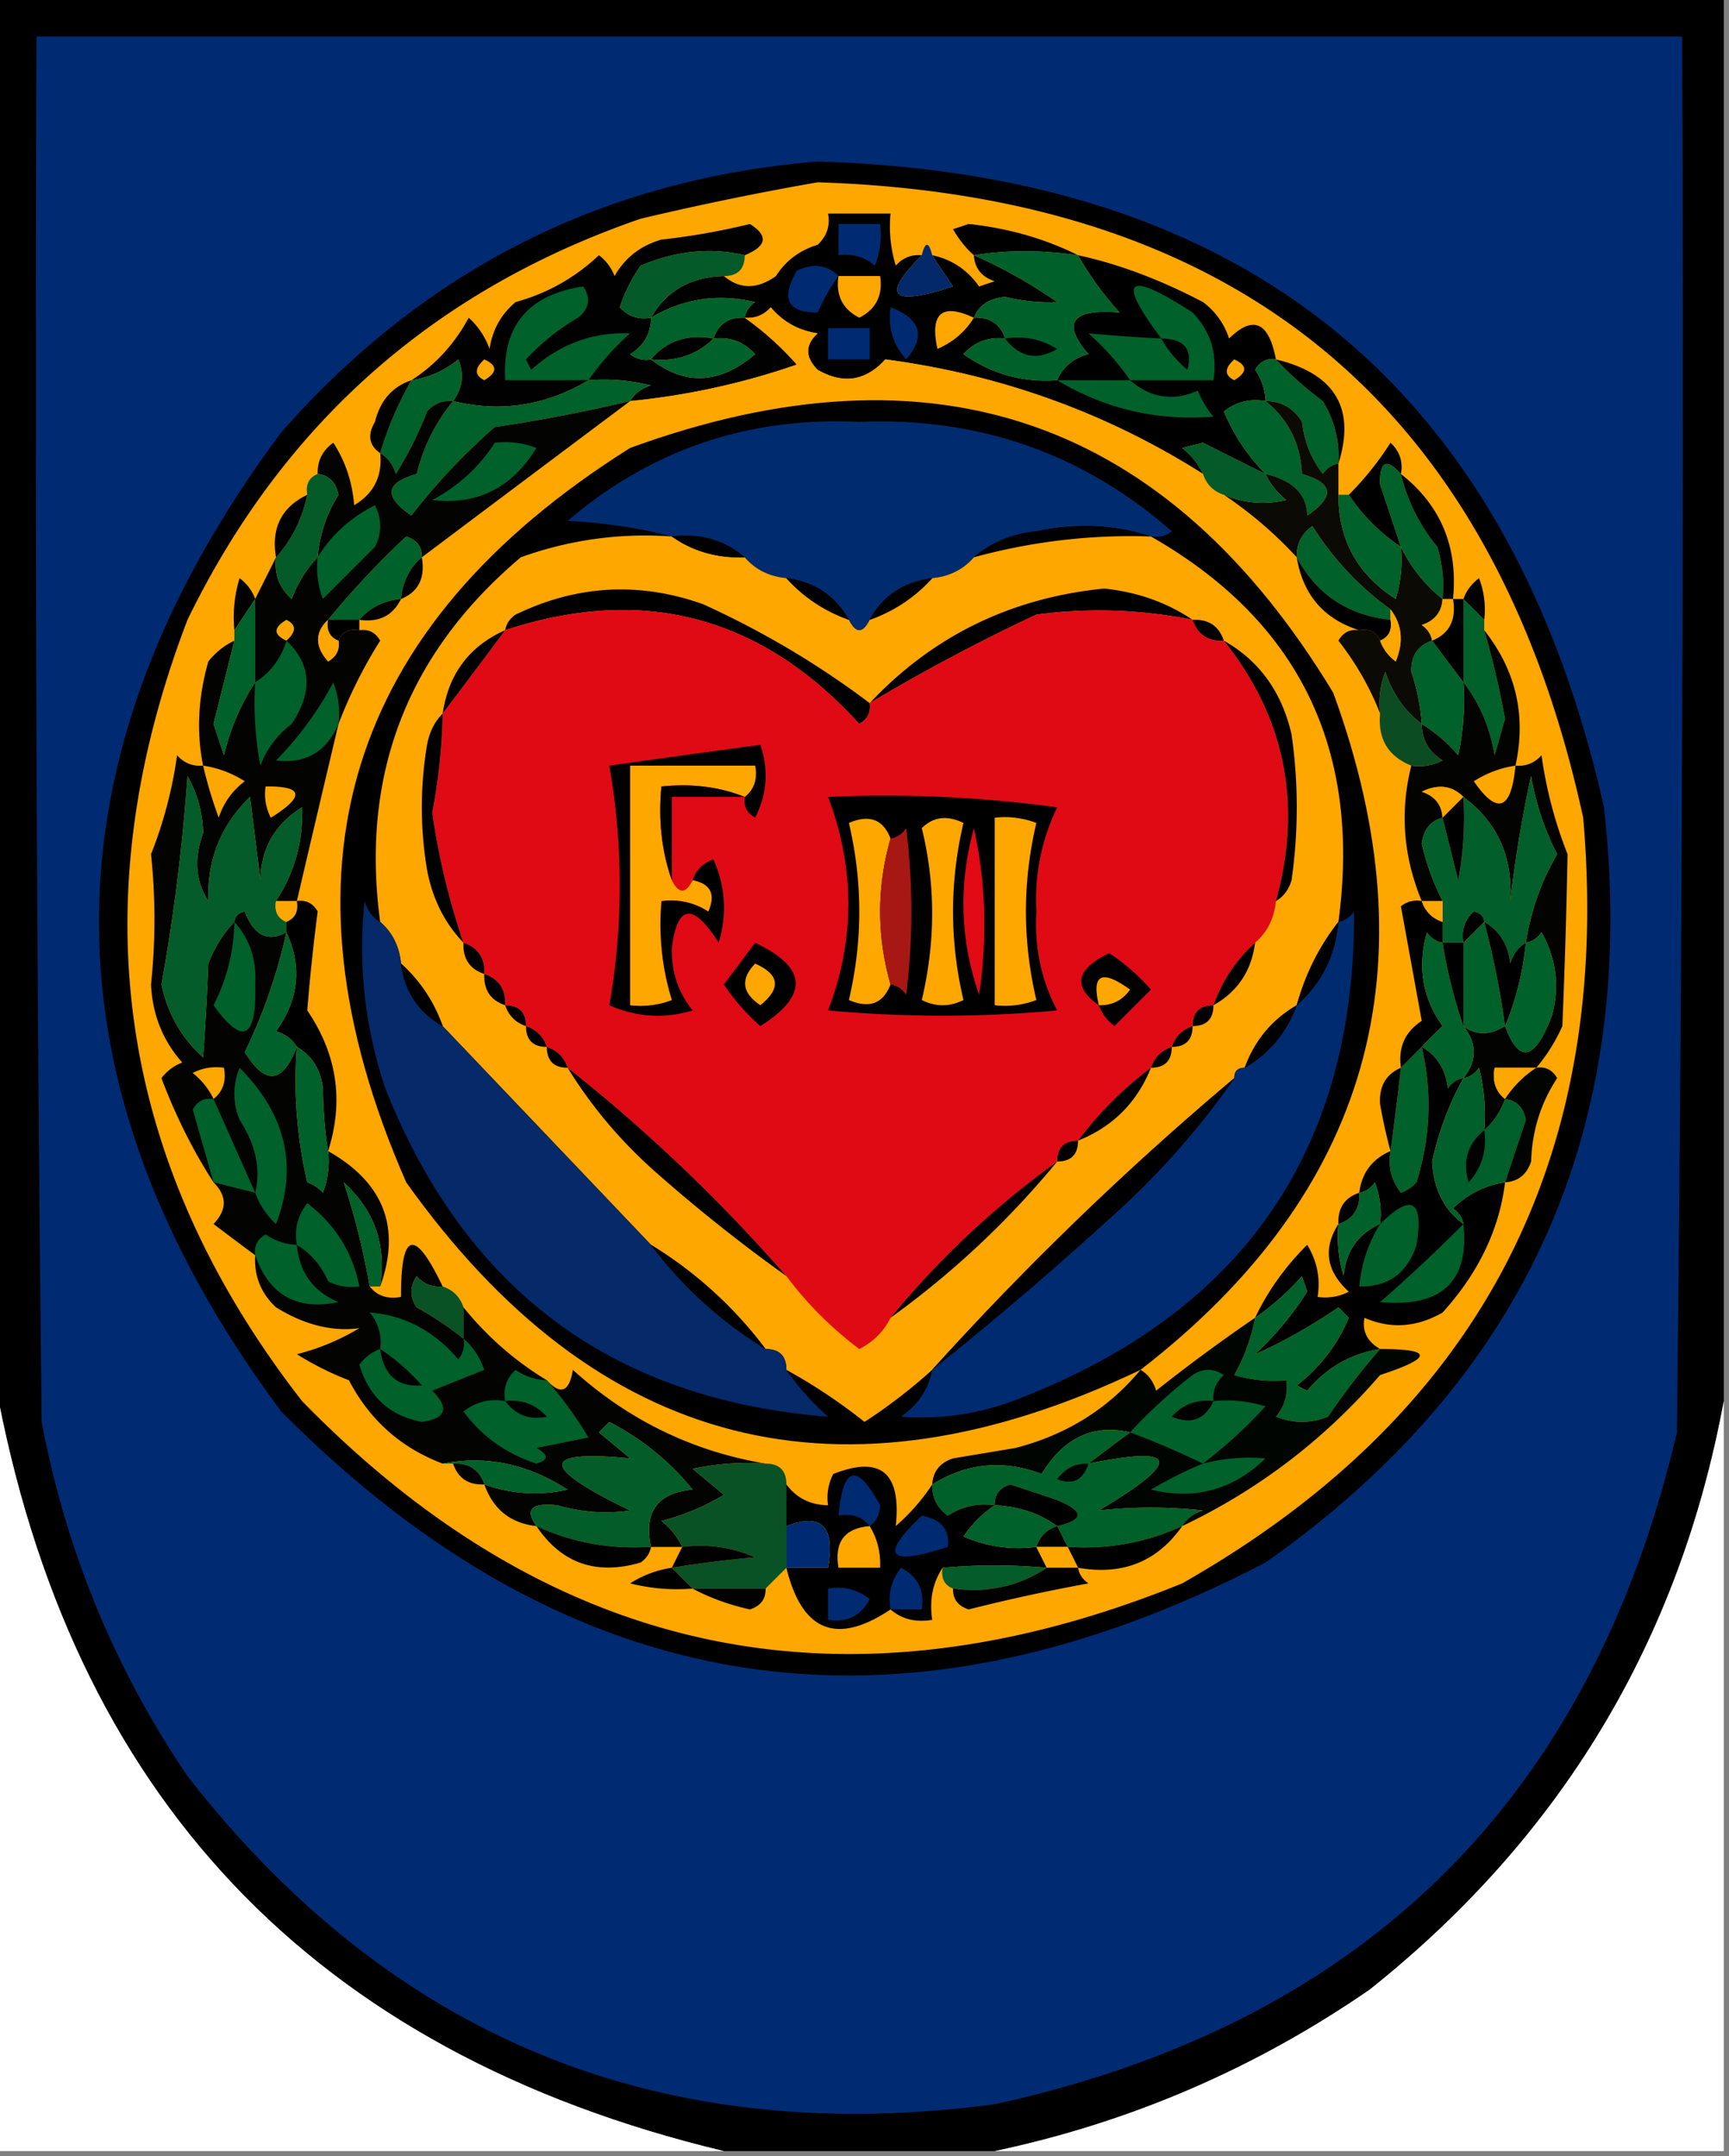 <svg xmlns="http://www.w3.org/2000/svg" width="166" height="207" style="shape-rendering:geometricPrecision;text-rendering:geometricPrecision;image-rendering:optimizeQuality;fill-rule:evenodd;clip-rule:evenodd"><rect width="100%" height="100%" fill="#808080" stroke="none"/><path style="opacity:1" d="M-.5-.5h166v135c-4.261 23.011-15.594 41.844-34 56.5-10.984 7.576-22.984 12.743-36 15.5h-26c-39.466-9.465-62.8-34.132-70-74V-.5z"/><path style="opacity:1" fill="#002b72" d="M3.5 3.5h158a8973.7 8973.7 0 0 1-.5 134c-8.257 35.257-30.09 56.757-65.5 64.5-31.986 4.246-57.82-6.254-77.5-31.5-7.003-10.336-11.67-21.669-14-34-.5-44.332-.667-88.665-.5-133z"/><path style="opacity:1" d="M78.5 15.5c41.316 1.215 66.483 21.882 75.5 62 3.402 30.686-7.431 54.853-32.5 72.5-35.231 18.283-66.731 13.45-94.5-14.5-23.333-31.333-23.333-62.667 0-94 13.763-15.639 30.93-24.305 51.5-26z"/><path style="opacity:1" fill="#fea700" d="M78.5 17.5c40.438 1.281 64.938 21.614 73.5 61 2.852 32.798-9.981 57.298-38.5 73.5-32.188 13.075-60.355 7.241-84.5-17.5-17.73-22.815-21.396-47.815-11-75C27.166 40.669 41.666 27.835 61.5 21a289.215 289.215 0 0 1 17-3.5z"/><path style="opacity:1" d="M88.5 24.5c-3.945 3.944-2.945 4.944 3 3a186.2 186.2 0 0 1-2-3c1.877.4 3.377 1.4 4.5 3l1.5-.5c-1.256-.417-1.923-1.25-2-2.5a47.811 47.811 0 0 1 8 4.5c-1.61.07-3.276-.096-5-.5-1.53.14-2.53.806-3 2 1.527-.073 2.527.594 3 2-1.603-.188-2.937.312-4 1.5 2.707 1.908 5.707 2.741 9 2.5.558-1.29 1.558-2.123 3-2.5-2.608-3.031-1.608-4.365 3-4a30.049 30.049 0 0 1-4-5.5c3.873.835 7.873 2.335 12 4.5a6.977 6.977 0 0 1 2.5 3.5c2.318-2.275 3.818-1.609 4.5 2-.876-.13-1.543.203-2 1a5.575 5.575 0 0 1 1 3c-1.478-.262-2.811.071-4 1 .967 2.29 2.3 4.29 4 6a640.09 640.09 0 0 1-6-3l-2 .5c.881.708 1.547 1.542 2 2.5-9.248-5.866-19.415-9.532-30.5-11-1.884 2.076-4.05 2.41-6.5 1-1.211-1.22-1.211-2.387 0-3.5-1.829-.273-3.329-1.107-4.5-2.5-.67.752-1.504 1.086-2.5 1 .11-.617.444-1.117 1-1.5-3.572-.847-6.906-.347-10 1.5 1.485-2.583 3.818-3.916 7-4 1.535 1.288 3.201 1.288 5 0 .936-1.474 2.27-2.474 4-3 .886-.825 1.219-1.825 1-3h6c-.16 1.7.007 3.366.5 5 .67-.752 1.504-1.086 2.5-1z"/><path style="opacity:1" fill="#000100" d="M71.5 24.5c-3.237-.773-6.57-.44-10 1a15.681 15.681 0 0 0-2 4c.825.886 1.825 1.219 3 1-.01 1.517-.677 2.684-2 3.5a2.428 2.428 0 0 0 2 .5c3.271 2.547 6.605 2.38 10-.5-1.063-1.188-2.397-1.688-4-1.5.473-1.406 1.473-2.073 3-2a29.033 29.033 0 0 1 5 4.5 69.363 69.363 0 0 1-16 3.5c.417-.722 1.084-1.222 2-1.5a18.436 18.436 0 0 0-6-.5c-4.105 2.447-8.438 3.113-13 2 .912-1.238 1.08-2.572.5-4a9.173 9.173 0 0 1-4.5 2c2.307-1.477 4.14-3.477 5.5-6a7.291 7.291 0 0 1 2 3c.273-1.829 1.107-3.329 2.5-4.5 3.061-.849 5.728-2.349 8-4.5a4.452 4.452 0 0 1 1.5 2c1.008-1.759 2.508-2.926 4.5-3.5a65.763 65.763 0 0 0 8.5-1.5c1.791 1.132 1.625 2.132-.5 3z"/><path style="opacity:1" fill="#002b72" d="M80.5 21.5h4a8.434 8.434 0 0 1-.5 4c-1.011-.837-2.178-1.17-3.5-1v-3z"/><path style="opacity:1" d="M103.5 24.5c-3.535-.512-6.868-.512-10 0-.767-.672-1.434-1.505-2-2.5l1.5-.5c3.805.407 7.305 1.407 10.5 3z"/><path style="opacity:1" fill="#045a28" d="M71.5 24.5c0 1.333-.667 2-2 2-3.182.084-5.515 1.417-7 4-1.175.219-2.175-.114-3-1a15.681 15.681 0 0 1 2-4c3.43-1.44 6.763-1.773 10-1z"/><path style="opacity:1" fill="#04296b" d="M89.5 24.5a186.2 186.2 0 0 0 2 3c-5.945 1.944-6.945.944-3-3 .333-1.333.667-1.333 1 0z"/><path style="opacity:1" fill="#002b72" d="M80.5 26.5a19.606 19.606 0 0 0-2 3.5c-2.9.01-3.566-1.323-2-4 1.566-.765 2.9-.598 4 .5z"/><path style="opacity:1" fill="#fea700" d="M80.5 26.5h4c.278 1.846-.389 3.18-2 4-1.611-.82-2.278-2.154-2-4z"/><path style="opacity:1" fill="#00612a" d="M56.5 36.5h-8c-.295-5.213 2.205-8.213 7.5-9 .75 1.135.583 2.135-.5 3a21.628 21.628 0 0 0-5 4l.5 1c2.746-2.472 5.912-3.64 9.5-3.5a25.15 25.15 0 0 0-4 4.5zM108.5 36.5a25.154 25.154 0 0 0-4-4.5c2.251.207 4.585.373 7 .5-4.342-5.773-3.342-6.606 3-2.5 1.729 1.789 2.396 3.956 2 6.5h-8zM71.5 30.5c-1.527-.073-2.527.594-3 2-2.51-.447-4.51.22-6 2a2.428 2.428 0 0 1-2-.5c1.323-.816 1.99-1.983 2-3.5 3.094-1.847 6.428-2.347 10-1.5-.556.383-.89.883-1 1.5z"/><path style="opacity:1" fill="#00602a" d="M93.5 24.5c3.132-.512 6.465-.512 10 0a30.049 30.049 0 0 0 4 5.5c-4.608-.365-5.608.969-3 4-1.442.377-2.442 1.21-3 2.5-3.293.241-6.293-.592-9-2.5 1.063-1.188 2.397-1.688 4-1.5-.473-1.406-1.473-2.073-3-2 .47-1.194 1.47-1.86 3-2 1.724.404 3.39.57 5 .5a47.811 47.811 0 0 0-8-4.5z"/><path style="opacity:1" fill="#fea700" d="M115.5 45.5c.333 1 1 1.667 2 2a38.892 38.892 0 0 1 7 6c.589 3.586 2.589 5.92 6 7-.876-.13-1.543.203-2 1 1.719 2.21 3.053 4.543 4 7-.227 2.433.773 4.1 3 5-1.11 4.375-.777 8.709 1 13a2.427 2.427 0 0 0-2 .5l2 11c-1.607 1.049-2.273 2.549-2 4.5-1.447.634-2.113 1.801-2 3.5a53.508 53.508 0 0 0 1 4.5c-1.762.762-2.762 2.096-3 4-1.406.473-2.073 1.473-2 3-1.502 2.363-1.168 4.53 1 6.5a4.934 4.934 0 0 1-3 .5c.285-1.788-.048-3.455-1-5-2.105 2.092-3.772 4.425-5 7a164.462 164.462 0 0 0-9.5 7c-.278-.916-.778-1.582-1.5-2-3.089 3.724-7.089 6.224-12 7.5l-6 1c-1.256.417-1.923 1.25-2 2.5-.929 1.436-2.095 2.769-3.5 4 .547-5.137-1.453-6.803-6-5a4.932 4.932 0 0 0-.5 3c-1.7-.027-3.033-.694-4-2 0-1.333-.667-2-2-2-6.998-1.173-13.165-4.173-18.5-9-.342 2.119-1.175 2.453-2.5 1a30.572 30.572 0 0 1-8-7c-.333-1-1-1.667-2-2-2.688-5.64-4.022-5.306-4 1-1.291.237-2.291-.096-3-1h1c2.025-5.635.358-9.968-5-13 1.53-4.794.863-9.294-2-13.5.254-3.165.587-6.332 1-9.5-.457-.797-1.124-1.13-2-1 1.333-5.71 2.666-11.376 4-17a45.075 45.075 0 0 1 4-8c-.457-.797-1.124-1.13-2-1v-1c1.88.27 3.213-.396 4-2 1.676-.683 2.343-2.017 2-4 6.682-5.02 13.349-10.02 20-15a69.363 69.363 0 0 0 16-3.5 29.033 29.033 0 0 0-5-4.5c.996.086 1.83-.248 2.5-1 1.171 1.393 2.671 2.227 4.5 2.5-1.211 1.113-1.211 2.28 0 3.5 2.45 1.41 4.616 1.076 6.5-1 11.085 1.468 21.252 5.134 30.5 11z"/><path style="opacity:1" fill="#002b72" d="M85.5 29.5c2.907 1.114 3.407 2.78 1.5 5-1.27-1.405-1.77-3.071-1.5-5z"/><path style="opacity:1" fill="#fea700" d="M93.5 30.5c-.815 1.337-1.981 2.337-3.5 3-.737-3.436.43-4.436 3.5-3z"/><path style="opacity:1" fill="#002b72" d="M79.5 31.5h4v3h-4v-3z"/><path style="opacity:1" d="M68.5 32.5c-1.602 1.574-3.602 2.24-6 2 1.49-1.78 3.49-2.447 6-2z"/><path style="opacity:1" fill="#00612a" d="M68.5 32.5c1.603-.188 2.937.312 4 1.5-3.395 2.88-6.729 3.047-10 .5 2.398.24 4.398-.426 6-2z"/><path style="opacity:1" d="M96.5 32.5c1.788-.285 3.455.048 5 1-1.939 1.134-3.605.8-5-1zM111.5 32.5c2.186.01 3.019 1.01 2.5 3a10.526 10.526 0 0 1-2.5-3z"/><path style="opacity:1" fill="#00612a" d="M43.5 38.5c-.996-.086-1.83.248-2.5 1a34.071 34.071 0 0 1-3 6c-.278-.916-.778-1.583-1.5-2a32.517 32.517 0 0 1 3-7 9.173 9.173 0 0 0 4.5-2c.58 1.428.412 2.762-.5 4z"/><path style="opacity:1" fill="#fea700" d="M46.5 34.5c1.273.577 1.273 1.243 0 2-.963-.47-.963-1.136 0-2zM118.5 34.5c1.273.577 1.273 1.243 0 2-.963-.47-.963-1.136 0-2z"/><path style="opacity:1" fill="#00612a" d="M122.5 34.5a32.58 32.58 0 0 0 4.5 4 10.1 10.1 0 0 1 1.5 6c-.617.11-1.117.444-1.5 1-1.117-1.45-1.784-3.116-2-5-.816-1.323-1.983-1.99-3.5-2a5.575 5.575 0 0 0-1-3c.457-.797 1.124-1.13 2-1z"/><path style="opacity:1" d="M122.5 34.5c5.673 1.366 7.673 4.7 6 10a10.1 10.1 0 0 0-1.5-6 32.58 32.58 0 0 1-4.5-4zM39.5 36.5a32.517 32.517 0 0 0-3 7c-1.074-.75-1.24-1.75-.5-3 .498-2.044 1.665-3.378 3.5-4z"/><path style="opacity:1" fill="#00612a" d="M56.5 36.5a18.436 18.436 0 0 1 6 .5c-.916.278-1.583.778-2 1.5a149.23 149.23 0 0 1-13 2.5c-3.006 2.636-5.673 5.469-8 8.5-2.7-1.822-2.532-3.155.5-4 .653-2.64 1.82-4.973 3.5-7 4.562 1.113 8.895.447 13-2zM101.5 36.5h7c1.96 1.71 4.127 2.043 6.5 1 .374.916.874 1.75 1.5 2.5-5.449.413-10.449-.754-15-3.5z"/><path style="opacity:1" fill="#030301" d="M43.5 38.5c-1.68 2.027-2.847 4.36-3.5 7-3.032.845-3.2 2.178-.5 4 2.327-3.031 4.994-5.864 8-8.5a149.23 149.23 0 0 0 13-2.5c-6.651 4.98-13.318 9.98-20 15 .03-.997-.47-1.664-1.5-2a84.753 84.753 0 0 0-7.5 8c-1.282 1.208-1.282 2.542 0 4 .797-.457 1.13-1.124 1-2 .342-.838 1.008-1.172 2-1 .876-.13 1.543.203 2 1a45.075 45.075 0 0 0-4 8 5048.367 5048.367 0 0 0-4 17h-2c1.782-2.743 2.615-5.743 2.5-9-2.609 1.608-3.942 3.941-4 7l-1-8c-2.792 2.705-4.126 6.038-4 10-1.233-1.922-1.4-4.09-.5-6.5a11.529 11.529 0 0 0-1.5-5.5 185.646 185.646 0 0 1-2.5 20c.595 2.817 1.928 5.15 4 7 .21-2.886.377-5.886.5-9 .608-1.566 1.442-2.9 2.5-4 .06-.543.393-.876 1-1 .868 2.296 2.202 2.963 4 2a51.843 51.843 0 0 1-4 11.5c1.968 3.209 3.635 3.042 5-.5a43.123 43.123 0 0 0 1 13 3.647 3.647 0 0 1 1.5 1 8.435 8.435 0 0 0 .5-4c5.358 3.032 7.025 7.365 5 13 .617-3.995-.55-7.328-3.5-10 1.044 3.149 1.877 6.483 2.5 10 .709.904 1.709 1.237 3 1-.022-6.306 1.312-6.64 4-1-.996.086-1.83-.248-2.5-1-.667 1-.667 2 0 3a30.818 30.818 0 0 1 4.5 3v-3a30.572 30.572 0 0 0 8 7c1.325 1.453 2.158 1.119 2.5-1 5.335 4.827 11.502 7.827 18.5 9a24.935 24.935 0 0 0-7 .5l3 2.5a22.215 22.215 0 0 1-6 2.5c.88.708 1.547 1.542 2 2.5h-3c-.71-3.36.624-5.193 4-5.5a25.022 25.022 0 0 0-8-6.5l-1 1 3 2.5c-8.68-.838-8.68.828 0 5-2.334.339-4.668.172-7-.5-2.476-.267-3.143.399-2 2-2.48-.274-4.147-1.607-5-4 2.613.935 5.28 1.102 8 .5-3.858-2.482-7.858-3.315-12-2.5-3.999-1.506-6.999-4.173-9-8a29.126 29.126 0 0 1-5-2.5 22.215 22.215 0 0 0 6-2.5c-2.604.352-5.27-.315-8-2-1.45-1.35-2.117-3.016-2-5a512.469 512.469 0 0 1-4-3c1.307-1.365 1.307-2.698 0-4-1.955-3.016-3.622-6.349-5-10a4.458 4.458 0 0 1 2-1.5c-1.873-2.113-2.873-4.613-3-7.5a59.97 59.97 0 0 0 0-12.5 41.071 41.071 0 0 0 2.5-9.5c.67.752 1.504 1.086 2.5 1-.652-3.207-.485-6.54.5-10 .708-.88 1.542-1.547 2.5-2-.658 2.656-1.325 5.322-2 8l1 3c.632-2.602 1.632-4.936 3-7v-8l2-4c-.188 1.603.312 2.937 1.5 4 .608-1.566 1.442-2.9 2.5-4a13.143 13.143 0 0 1 2-6c-.247-1.213-.914-1.88-2-2-.039-1.256.461-2.256 1.5-3 1.163 1.785 1.83 3.785 2 6 1.892-1.117 2.725-2.784 2.5-5 .722.417 1.222 1.084 1.5 2a34.071 34.071 0 0 0 3-6c.67-.752 1.504-1.086 2.5-1z"/><path style="opacity:1" d="M109.5 131.5c-28.693 13.705-52.193 7.705-70.5-18C25.948 83.718 33.115 60.218 60.5 43c29.097-10.612 51.597-2.78 67.5 23.5 9.641 26.353 3.474 48.02-18.5 65z"/><path style="opacity:1" fill="#00612a" d="M121.5 38.5c2.2 1.762 3.367 4.096 3.5 7 3.032.845 3.199 2.178.5 4-.027-2.043-1.361-3.376-4-4-1.7-1.71-3.033-3.71-4-6 1.189-.929 2.522-1.262 4-1z"/><path style="opacity:1" fill="#0b0a04" d="M121.5 38.5c1.517.01 2.684.677 3.5 2 .216 1.884.883 3.55 2 5 .383-.556.883-.89 1.5-1v3c-.011 4.31 1.823 7.643 5.5 10 .494-1.634.66-3.3.5-5 .985 2.006 2.318 3.673 4 5-.077 1.25-.744 2.083-2 2.5.556.383.889.883 1 1.5-1.38.462-2.047 1.462-2 3 .546 1.635.88 3.301 1 5-1.636-1.249-2.803-2.916-3.5-5a8.43 8.43 0 0 0-.5 4c-.947-2.457-2.281-4.79-4-7 .457-.797 1.124-1.13 2-1 .992-.172 1.658.162 2 1 .283.79.783 1.456 1.5 2 .78-1.887.613-3.554-.5-5-3-2.168-5.5-4.834-7.5-8-1.039.744-1.539 1.744-1.5 3a38.892 38.892 0 0 0-7-6c1.955.824 3.955.99 6 .5-.881-.708-1.547-1.542-2-2.5 2.639.624 3.973 1.957 4 4 2.699-1.822 2.532-3.155-.5-4-.133-2.904-1.3-5.238-3.5-7z"/><path style="opacity:1" fill="#012b6f" d="M110.5 51.5c-3.476-1.143-7.142-1.31-11-.5-2.352.24-4.352 1.074-6 2.5-1.014 1.174-2.347 1.84-4 2-2.767.37-4.767 1.704-6 4-.667 1.333-1.333 1.333-2 0-1.302-2.322-3.302-3.655-6-4-1.653-.16-2.986-.826-4-2-1.939-1.663-4.272-2.33-7-2-3.141-.821-6.475-1.321-10-1.5 8.021-6.843 17.355-10.01 28-9.5 11.475-.472 21.476 3.028 30 10.5a2.427 2.427 0 0 1-2 .5z"/><path style="opacity:1" fill="#00612a" d="M47.5 42.5a8.434 8.434 0 0 1 4 .5c-2.35 3.842-5.683 5.508-10 5 2.496-1.331 4.496-3.164 6-5.5z"/><path style="opacity:1" fill="#045a28" d="M121.5 45.5c.453.958 1.119 1.792 2 2.5-2.045.49-4.045.324-6-.5-1-.333-1.667-1-2-2-.453-.958-1.119-1.792-2-2.5l2-.5a640.09 640.09 0 0 0 6 3z"/><path style="opacity:1" d="M134.5 45.5c-1.395-1.554-2.061-1.221-2 1 .678 2.016 1.344 4.016 2 6-2-1.333-3.667-3-5-5a29.068 29.068 0 0 0 4-5c.886.825 1.219 1.825 1 3z"/><path style="opacity:1" fill="#00612a" d="M134.5 45.5a17.339 17.339 0 0 0 3.5 7c.494 1.634.66 3.3.5 5-1.682-1.327-3.015-2.994-4-5-.656-1.984-1.322-3.984-2-6-.061-2.221.605-2.554 2-1z"/><path style="opacity:1" fill="#045b28" d="M30.5 45.5c1.086.12 1.753.787 2 2a13.143 13.143 0 0 0-2 6c-1.058 1.1-1.892 2.434-2.5 4-1.188-1.063-1.688-2.397-1.5-4 1.508-1.681 2.508-3.681 3-6-.172-.992.162-1.658 1-2z"/><path style="opacity:1" d="M134.5 45.5c3.835 3.013 5.501 7.013 5 12h-1a12.93 12.93 0 0 0-.5-5 17.339 17.339 0 0 1-3.5-7zM29.5 47.5c-.492 2.319-1.492 4.319-3 6-.475-2.813.525-4.813 3-6z"/><path style="opacity:1" fill="#00612a" d="M128.5 47.5h1c1.333 2 3 3.667 5 5a12.93 12.93 0 0 1-.5 5c-3.677-2.357-5.511-5.69-5.5-10zM30.5 53.5c1.312-2.141 3.145-3.808 5.5-5 .667 1.333.667 2.667 0 4l-5 5a8.434 8.434 0 0 1-.5-4z"/><path style="opacity:1" d="M110.5 51.5a56.897 56.897 0 0 0-17 2c1.648-1.426 3.648-2.26 6-2.5 3.858-.81 7.524-.643 11 .5z"/><path style="opacity:1" fill="#00612a" d="M133.5 58.5v1c-4.098-.443-7.098-2.443-9-6-.039-1.256.461-2.256 1.5-3 2 3.166 4.5 5.832 7.5 8zM40.5 53.5c-1.174 1.014-1.84 2.347-2 4-1.653.16-2.986.826-4 2h-3a84.753 84.753 0 0 1 7.5-8c1.03.336 1.53 1.003 1.5 2z"/><path style="opacity:1" fill="#fea700" d="M64.5 51.5c2.014 1.424 4.348 2.09 7 2 1.014 1.174 2.347 1.84 4 2 1.647 1.826 3.647 3.16 6 4 .667 1.333 1.333 1.333 2 0 2.353-.84 4.353-2.174 6-4 1.653-.16 2.986-.826 4-2a56.897 56.897 0 0 1 17-2c14.227 8.123 20.227 20.457 18 37-1.841 2.349-3.174 5.015-4 8-2.36 1.365-4.027 3.365-5 6-.667 0-1 .333-1 1a294.779 294.779 0 0 0-29 28 51.486 51.486 0 0 1-6.5 5 53.216 53.216 0 0 0-7.5-5c0-1.333-.667-2-2-2a39.468 39.468 0 0 0-11-10c-6.645-6.98-13.312-13.98-20-21-.84-2.353-2.174-4.353-4-6-.16-1.653-.826-2.986-2-4-1.903-14.121 2.597-25.788 13.5-35a35.062 35.062 0 0 1 14.5-2z"/><path style="opacity:1" d="M64.5 51.5c2.728-.33 5.061.337 7 2-2.652.09-4.986-.576-7-2zM40.5 53.5c.343 1.983-.324 3.317-2 4 .16-1.653.826-2.986 2-4zM124.5 53.5c1.902 3.557 4.902 5.557 9 6 .172.992-.162 1.658-1 2-.342-.838-1.008-1.172-2-1-3.411-1.08-5.411-3.414-6-7zM24.5 57.5l-2 3c-.16-1.7.006-3.366.5-5 .717.544 1.217 1.21 1.5 2zM75.5 55.5c2.698.345 4.698 1.678 6 4-2.353-.84-4.353-2.174-6-4zM89.5 55.5c-1.647 1.826-3.647 3.16-6 4 1.233-2.296 3.233-3.63 6-4zM142.5 59.5l-2-2c.283-.79.783-1.456 1.5-2a8.43 8.43 0 0 1 .5 4zM83.5 67.5c.13.876-.203 1.543-1 2-9.423-10.365-20.756-13.365-34-9 .11-.617.444-1.117 1-1.5 5.871-2.842 11.871-3.176 18-1 5.76 2.624 11.093 5.79 16 9.5zM114.5 59.5a45.514 45.514 0 0 0-15-.5 182.207 182.207 0 0 0-16 8.5c6.048-6.44 13.548-10.107 22.5-11 3.187.328 6.02 1.328 8.5 3z"/><path style="opacity:1" fill="#00612a" d="M24.5 57.5v8c-1.368 2.064-2.368 4.398-3 7l-1-3c.675-2.678 1.342-5.344 2-8v-1l2-3z"/><path style="opacity:1" d="M38.5 57.5c-.787 1.604-2.12 2.27-4 2 1.014-1.174 2.347-1.84 4-2z"/><path style="opacity:1" fill="#fea700" d="M138.5 57.5h1c.343 1.983-.324 3.317-2 4-.111-.617-.444-1.117-1-1.5 1.256-.417 1.923-1.25 2-2.5z"/><path style="opacity:1" d="M139.5 57.5h1v8a310.678 310.678 0 0 1-3-4c1.676-.683 2.343-2.017 2-4z"/><path style="opacity:1" fill="#00612a" d="m140.5 57.5 2 2v1a86.927 86.927 0 0 1 2 8.5l-1 3.5c-.474-2.717-1.474-5.05-3-7v-8z"/><path style="opacity:1" fill="#e00a15" d="M83.5 67.5a182.207 182.207 0 0 1 16-8.5 45.514 45.514 0 0 1 15 .5c.473 1.406 1.473 2.073 3 2 5.893 7.377 7.56 15.71 5 25-.16 1.653-.826 2.986-2 4-1.826 1.647-3.16 3.647-4 6-1.333 0-2 .667-2 2-1 .333-1.667 1-2 2-1 .333-1.667 1-2 2-2.667 2-5 4.333-7 7-1.333 0-2 .667-2 2a85.023 85.023 0 0 0-16 15c-.645 1.312-1.645 2.312-3 3a34.81 34.81 0 0 1-7-7c-6.458-7.366-13.458-14.033-21-20-.333-1-1-1.667-2-2-.333-1-1-1.667-2-2 0-1.333-.667-2-2-2 .073-1.527-.594-2.527-2-3 .073-1.527-.594-2.527-2-3a68.383 68.383 0 0 1-3-12.5c.607-3.143.94-6.31 1-9.5 1.988-2.628 3.988-5.295 6-8 13.244-4.365 24.577-1.365 34 9 .797-.457 1.13-1.124 1-2z"/><path style="opacity:1" fill="#fea700" d="M133.5 58.5c1.113 1.446 1.28 3.113.5 5-.717-.544-1.217-1.21-1.5-2 .838-.342 1.172-1.008 1-2v-1zM27.5 61.5c-1.273-.577-1.273-1.243 0-2 .963.47.963 1.136 0 2zM31.5 59.5c-.172.992.162 1.658 1 2 .13.876-.203 1.543-1 2-1.282-1.458-1.282-2.792 0-4z"/><path style="opacity:1" d="M31.5 59.5h3v1c-.992-.172-1.658.162-2 1-.838-.342-1.172-1.008-1-2zM114.5 59.5c1.527-.073 2.527.594 3 2-1.527.073-2.527-.594-3-2zM48.5 60.5a1213.853 1213.853 0 0 1-6 8c.563-3.81 2.563-6.477 6-8z"/><path style="opacity:1" fill="#030301" d="M142.5 60.5c3.049 3.863 4.049 8.197 3 13 .996.086 1.829-.248 2.5-1a40.897 40.897 0 0 0 2.5 9.5 723.362 723.362 0 0 1-.5 16.5 16.582 16.582 0 0 1-2.5 4h-4c-.237 1.291.096 2.291 1 3-.432 1.21-1.099 2.21-2 3a18.453 18.453 0 0 0-.5-6c-.383.556-.883.889-1.5 1 1.333-1.667 1.333-3.333 0-5 1.202.905 2.536.905 4 0 1.355 3.658 2.855 3.325 4.5-1 .755-2.803.422-5.47-1-8-.383.556-.883.89-1.5 1a23.872 23.872 0 0 1 3-8.5 25.807 25.807 0 0 1-2.5-7.5 119.92 119.92 0 0 0-2 12c.262-4.242-1.238-7.575-4.5-10-1.101-1.098-2.434-1.265-4-.5 1.256.417 1.923 1.25 2 2.5-1.149.291-1.816 1.124-2 2.5a24.307 24.307 0 0 0 2 5.5h-2c-1.777-4.291-2.11-8.625-1-13a4.932 4.932 0 0 0 3-.5c-1.323-.816-1.989-1.983-2-3.5 1.294.79 2.461 1.79 3.5 3 .497-2.31.663-4.643.5-7 1.526 1.95 2.526 4.283 3 7l1-3.5a86.927 86.927 0 0 0-2-8.5z"/><path style="opacity:1" fill="#00612a" d="M27.5 61.5c2.393 2.262 2.56 4.928.5 8a8.905 8.905 0 0 0-3 4 32.437 32.437 0 0 1-.5-8c1.474-.936 2.474-2.27 3-4z"/><path style="opacity:1" d="M117.5 61.5c3.402 1.931 5.569 4.931 6.5 9a49.226 49.226 0 0 1 0 14c-.278.916-.778 1.582-1.5 2 2.56-9.29.893-17.623-5-25z"/><path style="opacity:1" fill="#00612a" d="M137.5 61.5a310.678 310.678 0 0 0 3 4 24.935 24.935 0 0 1-.5 7 14.694 14.694 0 0 0-3.5-3 20.223 20.223 0 0 0-1-5c-.047-1.538.62-2.538 2-3z"/><path style="opacity:1" fill="#0b4c23" d="M136.5 69.5c.011 1.517.677 2.684 2 3.5a4.932 4.932 0 0 1-3 .5c-2.227-.9-3.227-2.567-3-5a8.43 8.43 0 0 1 .5-4c.697 2.084 1.864 3.751 3.5 5z"/><path style="opacity:1" fill="#00612a" d="M32.5 69.5c-1.17 2.683-3.17 3.85-6 3.5a31.992 31.992 0 0 0 5.5-7.5 8.434 8.434 0 0 1 .5 4z"/><path style="opacity:1" d="M42.5 68.5a55.389 55.389 0 0 1-1 9.5 68.383 68.383 0 0 0 3 12.5c-1.812-1.885-2.978-4.219-3.5-7-.667-4-.667-8 0-12 .232-1.237.732-2.237 1.5-3zM71.5 76.5c.904-.709 1.237-1.709 1-3h-12v23a8.434 8.434 0 0 0 4-.5c-.95-3.057-1.284-6.223-1-9.5 1.644-.213 3.144.12 4.5 1 .725-1.657.225-2.657-1.5-3 .311-.978.978-1.644 2-2 1.152 2.606 1.318 5.273.5 8-2.459-3.881-3.959-3.715-4.5.5-.06 2.26.606 4.26 2 6-2.727.818-5.394.652-8-.5a66.627 66.627 0 0 0 0-23c4.883-.69 9.716-1.357 14.5-2 .814 2.402.647 4.735-.5 7-.797-.457-1.13-1.124-1-2z"/><path style="opacity:1" fill="#fea700" d="M19.5 73.5c1.422.209 2.755.709 4 1.5a6.975 6.975 0 0 0-2.5 3.5 42.618 42.618 0 0 1-1.5-5zM71.5 76.5c-2.448-.973-5.115-1.306-8-1-.31 3.213.023 6.213 1 9 .667 1.333 1.333 1.333 2 0 1.725.343 2.225 1.343 1.5 3-1.356-.88-2.856-1.213-4.5-1-.284 3.277.05 6.443 1 9.5a8.434 8.434 0 0 1-4 .5v-23h12c.237 1.291-.096 2.291-1 3zM145.5 73.5c-.4 4.277-1.733 4.777-4 1.5a10.122 10.122 0 0 1 4-1.5z"/><path style="opacity:1" fill="#035c29" d="M26.5 86.5c-.172.992.162 1.658 1 2v1c-1.798.963-3.132.296-4-2-.607.124-.94.457-1 1-1.058 1.1-1.892 2.434-2.5 4-.123 3.114-.29 6.114-.5 9-2.072-1.85-3.405-4.183-4-7a185.646 185.646 0 0 0 2.5-20 11.529 11.529 0 0 1 1.5 5.5c-.9 2.41-.733 4.578.5 6.5-.126-3.962 1.208-7.295 4-10l1 8c.058-3.059 1.391-5.392 4-7 .115 3.257-.718 6.257-2.5 9z"/><path style="opacity:1" fill="#025e2a" d="M146.5 90.5c-.722.418-1.222 1.084-1.5 2-.2-1.82-1.034-3.153-2.5-4-.06-.543-.393-.876-1-1-.886.825-1.219 1.825-1 3h-2v-4a24.307 24.307 0 0 1-2-5.5c.184-1.376.851-2.209 2-2.5l1.5 6c.497-2.646.664-5.313.5-8 3.262 2.425 4.762 5.758 4.5 10a119.92 119.92 0 0 1 2-12 25.807 25.807 0 0 0 2.5 7.5 23.872 23.872 0 0 0-3 8.5z"/><path style="opacity:1" fill="#fea700" d="M25.5 75.5c3.633-.057 3.8.943.5 3a4.932 4.932 0 0 1-.5-3z"/><path style="opacity:1" d="M71.5 76.5h-7v8c-.977-2.787-1.31-5.787-1-9 2.885-.306 5.552.027 8 1z"/><path style="opacity:1" fill="#fea700" d="m140.5 76.5-2 2c-.077-1.25-.744-2.083-2-2.5 1.566-.765 2.899-.598 4 .5z"/><path style="opacity:1" d="M79.5 76.5a121.87 121.87 0 0 1 22 1c-1.513 3.132-2.18 6.466-2 10-.204 3.406.462 6.572 2 9.5-7.333.667-14.667.667-22 0 2.6-6.801 2.6-13.635 0-20.5zM140.5 76.5a32.462 32.462 0 0 1-.5 8l-1.5-6 2-2z"/><path style="opacity:1" fill="#fea700" d="M85.5 80.5c-1.333 4.667-1.333 9.333 0 14-.704 1.844-2.037 2.344-4 1.5 1.333-5.667 1.333-11.333 0-17 1.963-.844 3.296-.344 4 1.5zM88.5 79.5c1.1-1.098 2.434-1.265 4-.5-1.333 5.667-1.333 11.333 0 17-1.333.667-2.667.667-4 0 1.325-5.6 1.325-11.1 0-16.5zM95.5 78.5a8.434 8.434 0 0 1 4 .5c-1.333 5.667-1.333 11.333 0 17a8.434 8.434 0 0 1-4 .5v-18z"/><path style="opacity:1" fill="#a71814" d="M85.5 94.5c-1.333-4.667-1.333-9.333 0-14 .617-.11 1.117-.444 1.5-1a64.247 64.247 0 0 1 0 16c-.383-.556-.883-.89-1.5-1z"/><path style="opacity:1" fill="#e10a15" d="M93.5 79.5c1.15 5.15 1.317 10.484.5 16-1.825-5.237-1.992-10.57-.5-16z"/><path style="opacity:1" fill="#fea700" d="M26.5 86.5h2c.172.992-.162 1.658-1 2-.838-.342-1.172-1.008-1-2z"/><path style="opacity:1" d="M28.5 86.5c.876-.13 1.543.203 2 1a192.916 192.916 0 0 0-1 9.5c2.863 4.206 3.53 8.706 2 13.5-.294-1.776-.46-3.776-.5-6-.2-1.82-1.034-3.153-2.5-4-.418-.722-1.084-1.222-2-1.5 2.194-3.038 2.527-6.204 1-9.5v-1c.838-.342 1.172-1.008 1-2z"/><path style="opacity:1" fill="#052969" d="M36.5 88.5c1.174 1.014 1.84 2.347 2 4 .345 2.698 1.678 4.698 4 6 6.688 7.02 13.355 14.02 20 21a39.468 39.468 0 0 0 11 10c1.333 0 2 .667 2 2a25.136 25.136 0 0 0 4 4.5c-20.641-1.627-34.808-12.127-42.5-31.5-1.971-5.874-2.638-11.874-2-18 .278.916.778 1.582 1.5 2z"/><path style="opacity:1" d="M136.5 86.5c.333 1 1 1.667 2 2v2c-.617-.11-1.117-.444-1.5-1-.936 3.292-.436 6.292 1.5 9a30.968 30.968 0 0 0-2 2l-2 2c-.273-1.951.393-3.451 2-4.5l-2-11a2.427 2.427 0 0 1 2-.5z"/><path style="opacity:1" fill="#fea700" d="M136.5 86.5h2v2c-1-.333-1.667-1-2-2z"/><path style="opacity:1" fill="#002b71" d="M89.5 131.5a336.603 336.603 0 0 0 17-14.5c4.602-4.094 8.602-8.594 12-13.5 0-.667.333-1 1-1 2.36-1.365 4.027-3.365 5-6 2.373-2.08 3.706-4.746 4-8 .617-.11 1.117-.444 1.5-1 .112 22.589-10.388 38.089-31.5 46.5-3.88 1.64-7.88 2.307-12 2 1.641-1.129 2.641-2.629 3-4.5z"/><path style="opacity:1" d="m142.5 88.5-2 2c-.219-1.175.114-2.175 1-3 .607.124.94.457 1 1z"/><path style="opacity:1" fill="#00612a" d="M22.5 88.5c1.472 1.618 2.139 3.618 2 6 .147 5.248-1.186 5.915-4 2a18.07 18.07 0 0 0 2-8z"/><path style="opacity:1" d="M128.5 88.5c-.294 3.254-1.627 5.92-4 8 .826-2.985 2.159-5.651 4-8z"/><path style="opacity:1" fill="#00612a" d="M142.5 88.5a81.798 81.798 0 0 1 2 10c-1.464.905-2.798.905-4 0v-8l2-2z"/><path style="opacity:1" d="M142.5 88.5c1.466.847 2.3 2.18 2.5 4 .278-.916.778-1.582 1.5-2-.302 2.873-.969 5.54-2 8a81.798 81.798 0 0 0-2-10z"/><path style="opacity:1" fill="#00612a" d="M27.5 89.5c1.527 3.296 1.194 6.462-1 9.5.916.278 1.582.778 2 1.5-1.365 3.542-3.032 3.709-5 .5a51.843 51.843 0 0 0 4-11.5zM138.5 90.5c.463 2.83 1.129 5.497 2 8 1.333 1.667 1.333 3.333 0 5-.617.111-1.117.444-1.5 1-.2-1.82-1.034-3.153-2.5-4a30.968 30.968 0 0 1 2-2c-1.936-2.708-2.436-5.708-1.5-9 .383.556.883.89 1.5 1zM144.5 98.5c1.031-2.46 1.698-5.127 2-8 .617-.11 1.117-.444 1.5-1 1.422 2.53 1.755 5.197 1 8-1.645 4.325-3.145 4.658-4.5 1z"/><path style="opacity:1" d="M44.5 90.5c1.406.473 2.073 1.473 2 3-1.406-.473-2.073-1.473-2-3zM72.5 90.5c5.017 2.367 5.184 5.034.5 8a19.894 19.894 0 0 1-3.5-4 493.061 493.061 0 0 0 3-4zM120.5 90.5c-.345 2.698-1.678 4.698-4 6 .84-2.353 2.174-4.353 4-6zM138.5 90.5h2v8c-.871-2.503-1.537-5.17-2-8zM105.5 96.5c-2.547-1.79-2.214-3.456 1-5a19.897 19.897 0 0 1 4 3.5l-3.5 3.5c-.717-.544-1.217-1.21-1.5-2zM38.5 92.5c1.826 1.647 3.16 3.647 4 6-2.322-1.302-3.655-3.302-4-6z"/><path style="opacity:1" fill="#fea700" d="M72.5 92.5c2.352 1.043 2.519 2.376.5 4-1.768-1.182-1.935-2.515-.5-4z"/><path style="opacity:1" d="M46.5 93.5c1.406.473 2.073 1.473 2 3-1.406-.473-2.073-1.473-2-3z"/><path style="opacity:1" fill="#fea700" d="M105.5 96.5c-.727-2.976.273-3.476 3-1.5-.744 1.039-1.744 1.539-3 1.5z"/><path style="opacity:1" d="M48.5 96.5c1.333 0 2 .667 2 2-1-.333-1.667-1-2-2zM116.5 96.5c0 1.333-.667 2-2 2 0-1.333.667-2 2-2zM124.5 96.5c-.973 2.635-2.64 4.635-5 6 .973-2.635 2.64-4.635 5-6zM50.5 98.5c1 .333 1.667 1 2 2-1.333 0-2-.667-2-2zM114.5 98.5c0 1.333-.667 2-2 2 .333-1 1-1.667 2-2z"/><path style="opacity:1" fill="#00612a" d="M28.5 100.5c1.466.847 2.3 2.18 2.5 4 .04 2.224.206 4.224.5 6a8.435 8.435 0 0 1-.5 4 3.647 3.647 0 0 0-1.5-1 43.123 43.123 0 0 1-1-13z"/><path style="opacity:1" d="M52.5 100.5c1 .333 1.667 1 2 2-1.333 0-2-.667-2-2zM112.5 100.5c0 1.333-.667 2-2 2 .333-1 1-1.667 2-2z"/><path style="opacity:1" fill="#00612a" d="M136.5 100.5c1.013 4.326.846 8.659-.5 13a3.647 3.647 0 0 1-1.5 1c-.929-1.189-1.262-2.522-1-4 .359-2.623.692-5.29 1-8l2-2z"/><path style="opacity:1" d="M136.5 100.5c1.466.847 2.3 2.18 2.5 4 .383-.556.883-.889 1.5-1-1.378 2.46-2.378 5.126-3 8 .122 2.626 1.122 4.626 3 6-.111-.617-.444-1.117-1-1.5 1.41-1.372 3.077-2.205 5-2.5-.554 4.525-2.554 8.691-6 12.5-2.502 1.432-5.002 1.598-7.5.5-.239 1.288.261 2.288 1.5 3-2.785.433-5.119 1.766-7 4l-1-.5c2.241-1.739 3.908-3.906 5-6.5l-1-1c-2.686 1.834-5.353 3.334-8 4.5a30.26 30.26 0 0 0 5-6l-.5-1.5a25.14 25.14 0 0 1-4.5 4c1.228-2.575 2.895-4.908 5-7 .952 1.545 1.285 3.212 1 5a4.934 4.934 0 0 0 3-.5c-2.168-1.97-2.502-4.137-1-6.5a12.93 12.93 0 0 0 .5 5c.223-2.381 1.39-4.047 3.5-5a8.43 8.43 0 0 0-.5-4c-.383.556-.883.889-1.5 1 .238-1.904 1.238-3.238 3-4-.262 1.478.071 2.811 1 4a3.647 3.647 0 0 0 1.5-1c1.346-4.341 1.513-8.674.5-13z"/><path style="opacity:1" fill="#fea700" d="M20.5 105.5c-.453-.958-1.12-1.792-2-2.5a4.934 4.934 0 0 1 3-.5c.237 1.291-.096 2.291-1 3z"/><path style="opacity:1" fill="#00612a" d="M24.5 114.5c.554-2.271.054-4.604-1.5-7-.667-1.667-.667-3.333 0-5 4.456 4.471 5.622 9.471 3.5 15a7.468 7.468 0 0 1-2-3z"/><path style="opacity:1" d="M54.5 102.5c7.542 5.967 14.542 12.634 21 20a154.974 154.974 0 0 1-12-9.5c-3.607-3.098-6.607-6.598-9-10.5zM110.5 102.5c-1.333 3.333-3.667 5.667-7 7 2-2.667 4.333-5 7-7zM134.5 102.5c-.308 2.71-.641 5.377-1 8a53.508 53.508 0 0 1-1-4.5c-.113-1.699.553-2.866 2-3.5z"/><path style="opacity:1" fill="#005f2a" d="M142.5 108.5c.901-.79 1.568-1.79 2-3 1.086.12 1.753.787 2 2-.678 2.016-1.344 4.016-2 6-1.923.295-3.59 1.128-5 2.5.556.383.889.883 1 1.5-1.878-1.374-2.878-3.374-3-6 .622-2.874 1.622-5.54 3-8 .617-.111 1.117-.444 1.5-1 .495 1.973.662 3.973.5 6z"/><path style="opacity:1" fill="#fea700" d="M147.5 102.5a10.165 10.165 0 0 0-3 3c-.904-.709-1.237-1.709-1-3h4z"/><path style="opacity:1" d="M118.5 103.5c-3.398 4.906-7.398 9.406-12 13.5a336.603 336.603 0 0 1-17 14.5 294.779 294.779 0 0 1 29-28z"/><path style="opacity:1" fill="#00612a" d="m20.5 105.5 4 9-4-1c-.663-2.304-1.33-4.637-2-7 .457-.798 1.124-1.131 2-1z"/><path style="opacity:1" fill="#010401" d="M147.5 102.5c.876-.131 1.543.202 2 1-1.571 2.382-2.404 5.049-2.5 8-.417 1.256-1.25 1.923-2.5 2 .656-1.984 1.322-3.984 2-6-.247-1.213-.914-1.88-2-2a10.165 10.165 0 0 1 3-3z"/><path style="opacity:1" d="M142.5 108.5c.269 1.929-.231 3.595-1.5 5-.599-2.035-.099-3.701 1.5-5zM103.5 109.5c0 1.333-.667 2-2 2 0-1.333.667-2 2-2zM101.5 111.5a85.023 85.023 0 0 1-16 15 85.023 85.023 0 0 1 16-15z"/><path style="opacity:1" fill="#00612a" d="M36.5 123.5h-1c-.623-3.517-1.456-6.851-2.5-10 2.95 2.672 4.117 6.005 3.5 10zM132.5 117.5c-2.11.953-3.277 2.619-3.5 5a12.93 12.93 0 0 1-.5-5c1.406-.473 2.073-1.473 2-3 .617-.111 1.117-.444 1.5-1a8.43 8.43 0 0 1 .5 4z"/><path style="opacity:1" d="M130.5 114.5c.073 1.527-.594 2.527-2 3-.073-1.527.594-2.527 2-3z"/><path style="opacity:1" fill="#00612a" d="M28.5 119.5c-.262-1.478.071-2.811 1-4 2.693 2.059 4.36 4.726 5 8a4.934 4.934 0 0 1-3-.5c-.663-1.518-1.663-2.685-3-3.5zM132.5 117.5c3.03-2.984 4.196-2.317 3.5 2-.875 2.715-2.708 4.048-5.5 4 .204-2.185.87-4.185 2-6zM140.5 117.5c.586 5.534-2.081 8.034-8 7.5a156.94 156.94 0 0 0 8-7.5zM28.5 119.5c.238 2.648 1.572 4.482 4 5.5-4 .828-6.666-.672-8-4.5-.13-.876.203-1.543 1-2a5.575 5.575 0 0 0 3 1z"/><path style="opacity:1" d="M62.5 119.5a39.468 39.468 0 0 1 11 10 39.468 39.468 0 0 1-11-10z"/><path style="opacity:1" fill="#095225" d="M42.5 123.5c1 .333 1.667 1 2 2v3a30.818 30.818 0 0 0-4.5-3c-.667-1-.667-2 0-3 .67.752 1.504 1.086 2.5 1z"/><path style="opacity:1" fill="#00612a" d="M132.5 129.5a68.974 68.974 0 0 0-5 6.5c-1.667.667-3.333.667-5 0 .837-1.011 1.17-2.178 1-3.5a12.93 12.93 0 0 1-5-.5 18.155 18.155 0 0 0 2-5.5 25.14 25.14 0 0 0 4.5-4l.5 1.5a30.26 30.26 0 0 1-5 6c2.647-1.166 5.314-2.666 8-4.5l1 1c-1.092 2.594-2.759 4.761-5 6.5l1 .5c1.881-2.234 4.215-3.567 7-4zM44.5 128.5c.89.761 1.558 1.761 2 3l-5 2c1.667 1.667 1.333 2.667-1 3-3.098-.597-5.098-2.43-6-5.5.544-.717 1.21-1.217 2-1.5.17-1.322-.163-2.489-1-3.5 3.33.251 6.164 1.751 8.5 4.5a2.427 2.427 0 0 0 .5-2z"/><path style="opacity:1" d="M36.5 129.5a19.565 19.565 0 0 1 4 3.5c-2.341.168-3.674-.999-4-3.5z"/><path style="opacity:1" fill="#010502" d="M120.5 126.5a18.155 18.155 0 0 1-2 5.5 12.93 12.93 0 0 0 5 .5c.17 1.322-.163 2.489-1 3.5 1.667.667 3.333.667 5 0a68.974 68.974 0 0 1 5-6.5c5.092-.003 5.092.83 0 2.5-5.341 6.18-11.675 11.013-19 14.5.418-.722 1.084-1.222 2-1.5a45.304 45.304 0 0 0-10 0c8.03-4.77 7.697-6.27-1-4.5a308.607 308.607 0 0 1 4-3c-3.539-.823-6.372.51-8.5 4-3.652-1.408-7.152-1.074-10.5 1 .077-1.25.744-2.083 2-2.5l6-1c4.911-1.276 8.911-3.776 12-7.5.722.418 1.222 1.084 1.5 2a164.462 164.462 0 0 1 9.5-7z"/><path style="opacity:1" fill="#00612a" d="M52.5 132.5c1.445 1.633 2.779 3.466 4 5.5l-5 1c1.196.654 1.196 1.154 0 1.5-2.9-.943-5.233-2.61-7-5 1.189-.929 2.522-1.262 4-1-.219-1.175.114-2.175 1-3a5.575 5.575 0 0 0 3 1zM116.5 134.5a12.93 12.93 0 0 1 5 .5 45.494 45.494 0 0 1-6 5.5 80.056 80.056 0 0 0-7-3 47.836 47.836 0 0 1 6-5.5c1-.667 2-.667 3 0-.752.671-1.086 1.504-1 2.5z"/><path style="opacity:1" fill="#fefffe" d="M-.5 132.5c7.2 39.868 30.534 64.535 70 74h-70v-74z"/><path style="opacity:1" d="M48.5 134.5c1.603-.188 2.937.312 4 1.5-1.64.348-2.973-.152-4-1.5zM116.5 134.5c-.814 1.773-2.148 2.273-4 1.5 1.063-1.188 2.397-1.688 4-1.5z"/><path style="opacity:1" fill="#fefffe" d="M165.5 134.5v72h-70c13.016-2.757 25.016-7.924 36-15.5 18.406-14.656 29.739-33.489 34-56.5z"/><path style="opacity:1" fill="#025d29" d="M62.5 148.5c-3.915.253-7.581-.413-11-2-1.143-1.601-.476-2.267 2-2 2.332.672 4.666.839 7 .5-8.68-4.172-8.68-5.838 0-5l-3-2.5 1-1a25.022 25.022 0 0 1 8 6.5c-3.376.307-4.71 2.14-4 5.5z"/><path style="opacity:1" fill="#00602a" d="M108.5 137.5a308.607 308.607 0 0 0-4 3c8.697-1.77 9.03-.27 1 4.5a45.304 45.304 0 0 1 10 0c-.916.278-1.582.778-2 1.5-3.466 1.592-7.133 2.258-11 2l-1-2c2.613-.595 2.613-1.429 0-2.5l-4.5-1.5c-1.03.336-1.53 1.003-1.5 2-1.644-.214-3.144.12-4.5 1-1.039-.744-1.539-1.744-1.5-3 3.348-2.074 6.848-2.408 10.5-1 2.128-3.49 4.961-4.823 8.5-4z"/><path style="opacity:1" fill="#00612a" d="M42.5 140.5c4.142-.815 8.142.018 12 2.5-2.72.602-5.387.435-8-.5-.473-1.406-1.473-2.073-3-2h-1zM115.5 140.5a17.65 17.65 0 0 1 6-.5c-3.123 3.02-6.79 4.02-11 3a39.445 39.445 0 0 1 5-2.5z"/><path style="opacity:1" d="M43.5 140.5c1.527-.073 2.527.594 3 2-1.527.073-2.527-.594-3-2z"/><path style="opacity:1" fill="#095225" d="M73.5 140.5c1.333 0 2 .667 2 2v8l-2 2h-7l-2-2c2.614-.432 5.28-.765 8-1a13.115 13.115 0 0 0-7-1c-.453-.958-1.12-1.792-2-2.5a22.215 22.215 0 0 0 6-2.5l-3-2.5a24.935 24.935 0 0 1 7-.5z"/><path style="opacity:1" d="M89.5 142.5c-.039 1.256.461 2.256 1.5 3 1.356-.88 2.856-1.214 4.5-1-1.16.765-2.16 1.765-3 3a13.115 13.115 0 0 0 7 1l1 2a55.115 55.115 0 0 0-10 0c-.951 1.419-1.284 3.085-1 5-1.599.268-2.932-.066-4-1-5.17 3.464-8.503 2.13-10-4h4c.704-3.971-.629-5.305-4-4v-4c.967 1.306 2.3 1.973 4 2a4.932 4.932 0 0 1 .5-3c4.547-1.803 6.547-.137 6 5 1.405-1.231 2.571-2.564 3.5-4zM104.5 140.5c-.502 1.585-1.502 2.085-3 1.5.744-1.039 1.744-1.539 3-1.5z"/><path style="opacity:1" fill="#002b72" d="M83.5 146.5c-.709-.904-1.709-1.237-3-1 .431-4.788 1.764-5.122 4-1-.043.916-.376 1.583-1 2z"/><path style="opacity:1" d="M101.5 146.5c-1.714-1.238-3.714-1.905-6-2-.03-.997.47-1.664 1.5-2l4.5 1.5c2.613 1.071 2.613 1.905 0 2.5z"/><path style="opacity:1" fill="#00612a" d="M95.5 144.5c2.286.095 4.286.762 6 2-1 .333-1.667 1-2 2a13.115 13.115 0 0 1-7-1c.84-1.235 1.84-2.235 3-3z"/><path style="opacity:1" fill="#002b72" d="M75.5 150.5v-4c3.371-1.305 4.704.029 4 4h-4zM88.5 145.5c1.863.346 2.696 1.346 2.5 3-5.754 1.877-6.587.877-2.5-3z"/><path style="opacity:1" d="M51.5 146.5c3.419 1.587 7.085 2.253 11 2-.11.617-.444 1.117-1 1.5-4.265 1.245-7.598.078-10-3.5z"/><path style="opacity:1" fill="#fea700" d="M83.5 146.5c.734 1.208 1.067 2.541 1 4h-4c-.412-2.473.588-3.806 3-4z"/><path style="opacity:1" d="m101.5 146.5 1 2h-3c.333-1 1-1.667 2-2zM113.5 146.5c-2.391 3.417-5.725 4.75-10 4l-1-2c3.867.258 7.534-.408 11-2zM65.5 148.5a13.115 13.115 0 0 1 7 1c-2.72.235-5.386.568-8 1l1-2z"/><path style="opacity:1" fill="#fea700" d="M99.5 148.5h3l1 2h-3l-1-2z"/><path style="opacity:1" fill="#035c29" d="M100.5 150.5c-2.623 1.765-5.623 2.432-9 2-.838-.342-1.172-1.008-1-2a55.115 55.115 0 0 1 10 0z"/><path style="opacity:1" d="m64.5 150.5 2 2a18.452 18.452 0 0 1-6-.5 10.136 10.136 0 0 1 4-1.5z"/><path style="opacity:1" fill="#002b72" d="M85.5 154.5c-.262-1.478.071-2.811 1-4 1.611.82 2.278 2.154 2 4h-3z"/><path style="opacity:1" d="M100.5 150.5h3c.111.617.444 1.117 1 1.5a176.108 176.108 0 0 0-11.5 2.5c-1.03-.336-1.53-1.003-1.5-2 3.377.432 6.377-.235 9-2zM66.5 152.5h7c.03.997-.47 1.664-1.5 2-2.03-.454-3.863-1.12-5.5-2z"/><path style="opacity:1" fill="#002b72" d="M79.5 152.5c1.478-.262 2.811.071 4 1-.82 1.611-2.154 2.278-4 2v-3z"/></svg>